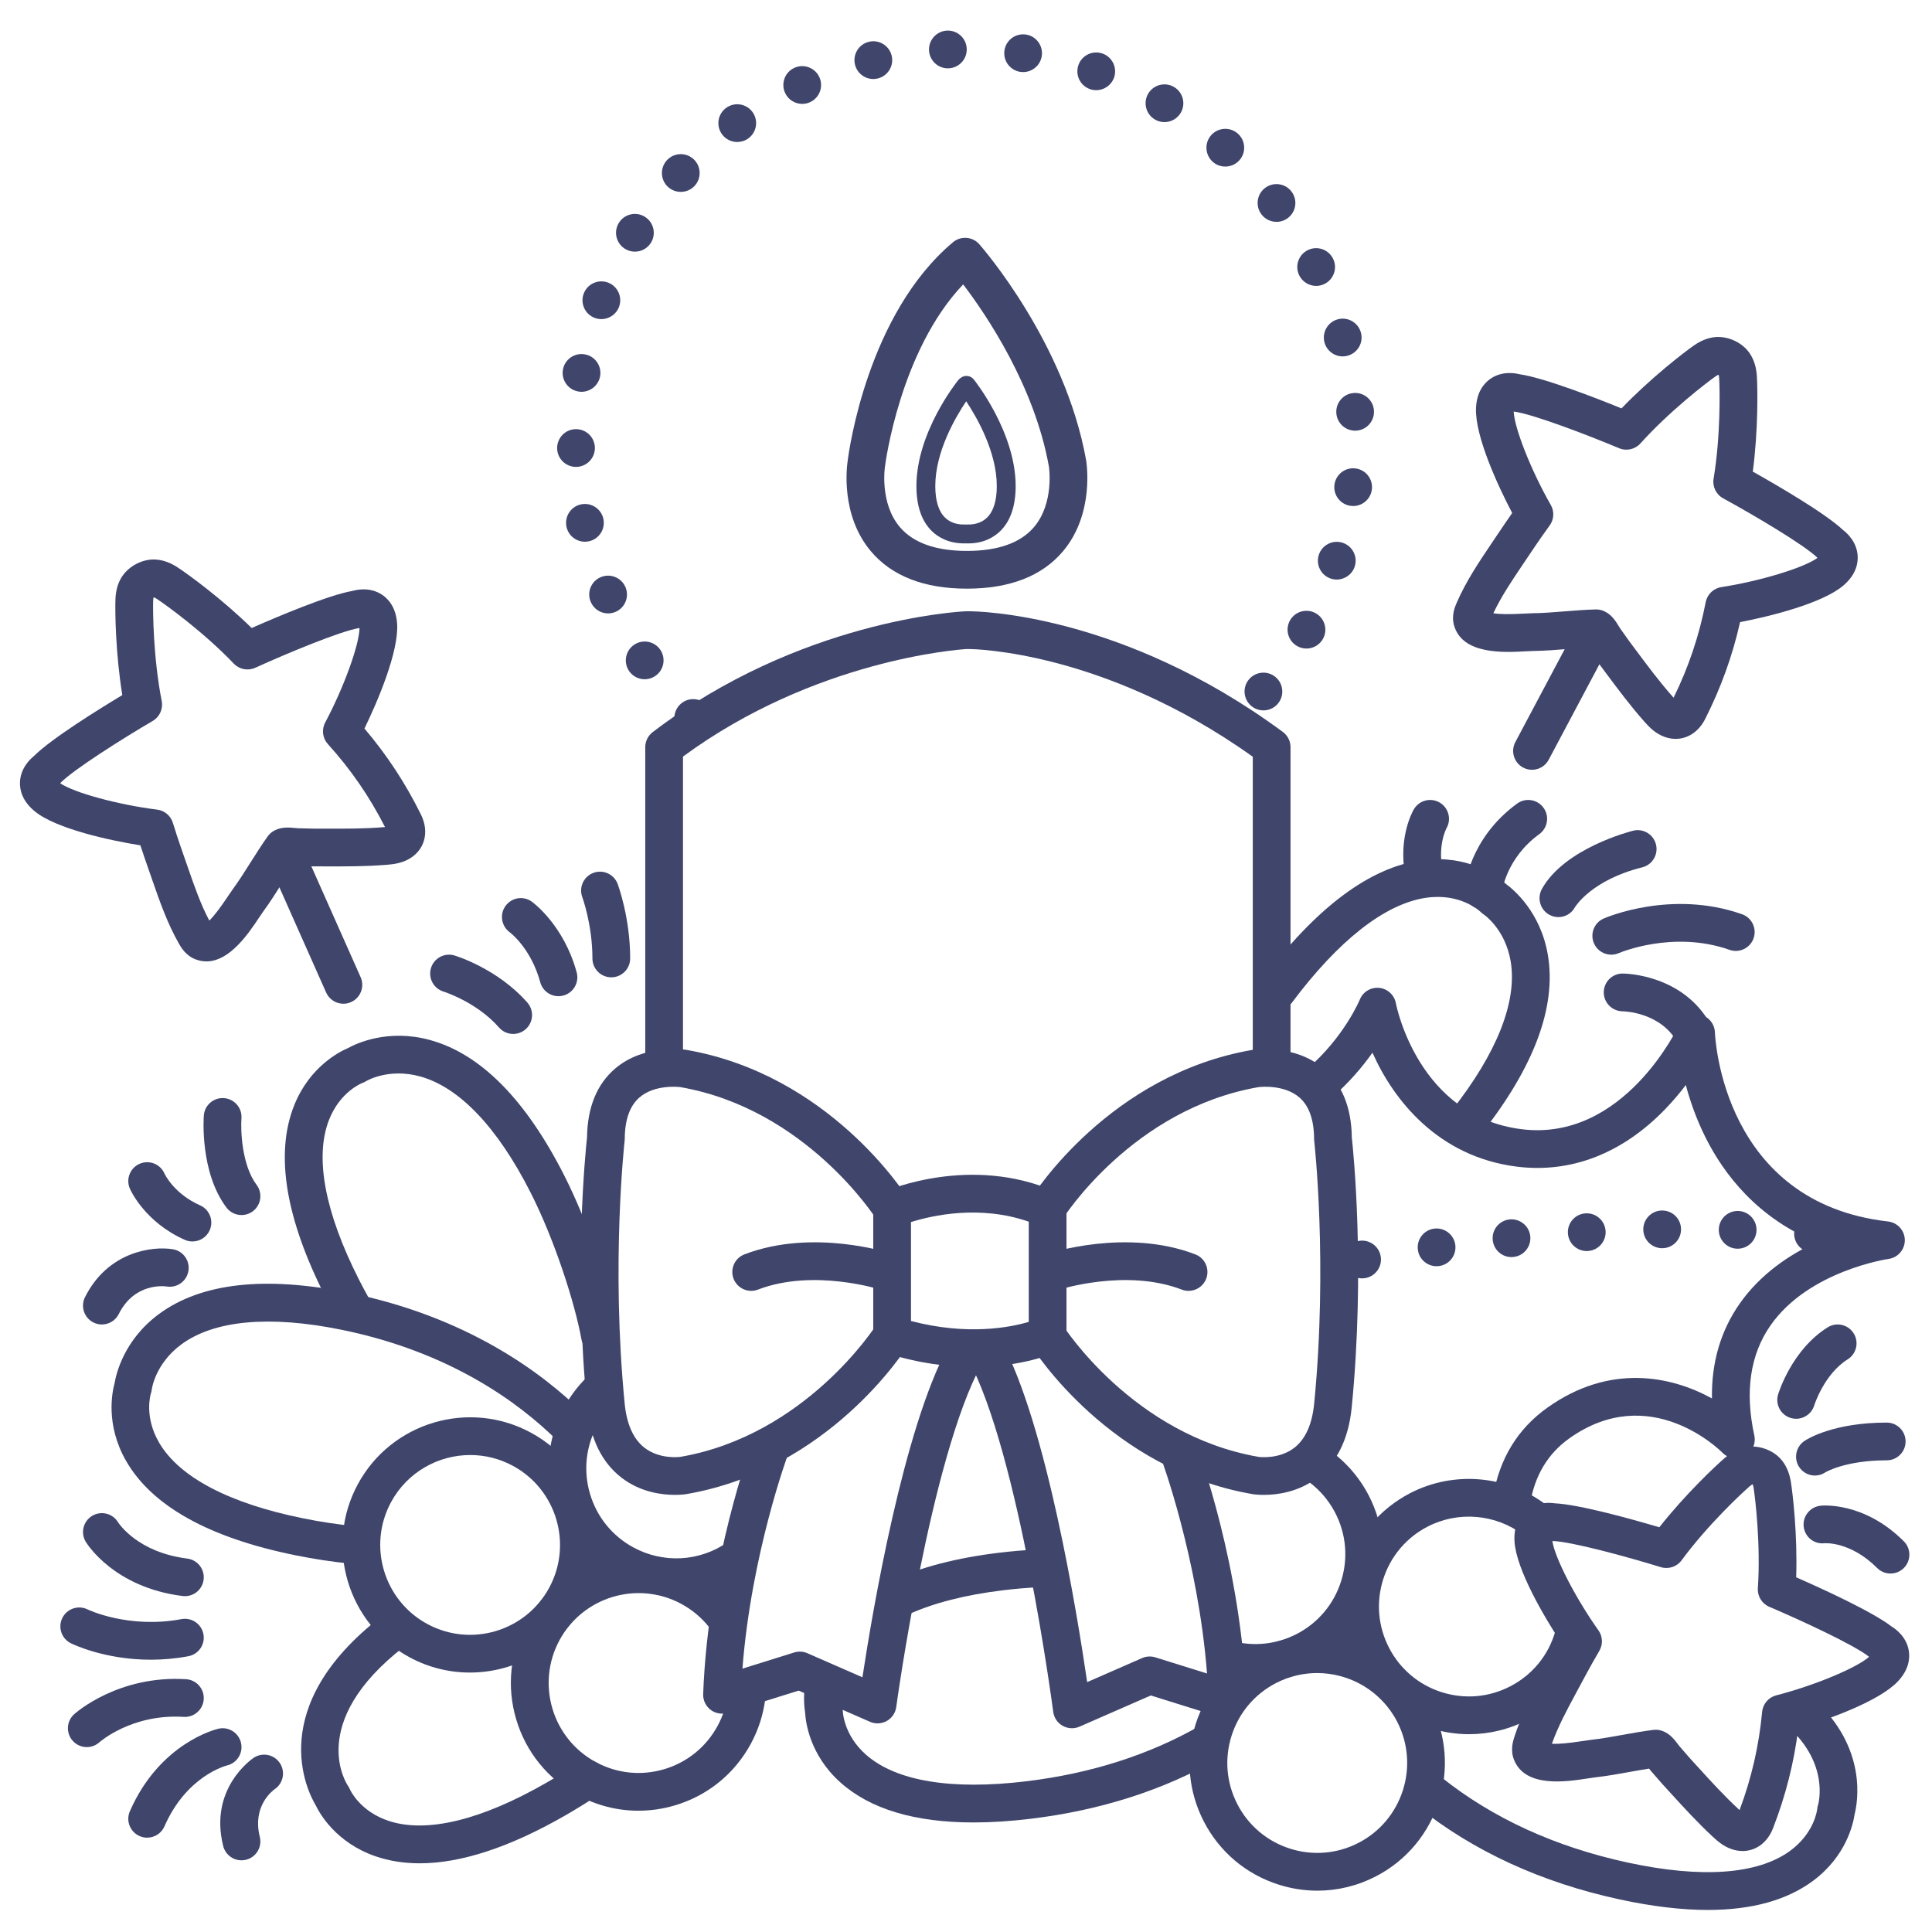 <?xml version="1.0" ?><svg enable-background="new 0 0 512 512" version="1.1" viewBox="0 0 512 512" xml:space="preserve" xmlns="http://www.w3.org/2000/svg" xmlns:xlink="http://www.w3.org/1999/xlink"><g id="Colors"><g><g><path d="M388.657,302.373c-1.084,0-2.176-0.351-3.094-1.074c-2.168-1.71-2.539-4.854-0.829-7.022     c11.995-15.209,17.394-28.868,15.613-39.499c-1.432-8.545-7.037-12.36-7.094-12.396c-0.321-0.207-0.617-0.449-0.884-0.723     c-0.146-0.14-4.631-4.439-12.68-3.923c-10.554,0.677-22.656,9.308-35.001,24.96c-0.81,1.027-1.596,2.052-2.357,3.073     c-1.652,2.212-4.784,2.668-6.998,1.017c-2.213-1.651-2.669-4.784-1.018-6.998c0.814-1.091,1.655-2.186,2.521-3.284     c14.496-18.381,28.83-28.061,42.604-28.771c11-0.581,17.946,4.979,19.682,6.557c1.932,1.405,9.164,7.357,11.087,18.836     c2.292,13.681-3.638,29.61-17.624,47.343C391.6,301.72,390.136,302.373,388.657,302.373z" fill="#3F456B"/></g></g><g><path d="M180.22,193.85c-1.97-1.93-2.01-5.09-0.08-7.07l0,0c1.93-1.97,5.101-2.01,7.08-0.07l0,0    c1.97,1.93,2,5.09,0.07,7.07l0,0c-0.98,1-2.271,1.5-3.57,1.5l0,0C182.46,195.28,181.189,194.81,180.22,193.85z M331.59,187.07    c-2.11-1.79-2.37-4.94-0.58-7.05l0,0c1.79-2.1,4.94-2.36,7.05-0.57l0,0c2.101,1.79,2.36,4.94,0.57,7.05l0,0    c-0.99,1.16-2.39,1.76-3.811,1.76l0,0C333.68,188.26,332.529,187.87,331.59,187.07z M166.729,177.85    c-1.56-2.27-0.989-5.39,1.28-6.95l0,0c2.271-1.57,5.39-1,6.96,1.27l0,0c1.561,2.27,0.99,5.39-1.28,6.95l0,0    c-0.87,0.6-1.859,0.89-2.84,0.89l0,0C169.27,180.01,167.7,179.26,166.729,177.85z M343.779,171.23c-2.409-1.35-3.27-4.4-1.92-6.81    l0,0c1.351-2.41,4.4-3.26,6.811-1.91l0,0c2.41,1.35,3.27,4.4,1.92,6.81l0,0c-0.92,1.63-2.62,2.55-4.37,2.55l0,0    C345.39,171.87,344.55,171.66,343.779,171.23z M156.569,159.55L156.569,159.55L156.569,159.55c-1.109-2.53,0.051-5.48,2.591-6.58    l0,0c2.529-1.1,5.479,0.06,6.58,2.59l0,0c1.1,2.53-0.061,5.48-2.591,6.58l0,0c-0.649,0.28-1.33,0.42-2,0.42l0,0    C159.22,162.56,157.39,161.43,156.569,159.55z M352.7,153.34c-2.631-0.86-4.051-3.68-3.19-6.31l0,0c0.85-2.62,3.68-4.05,6.3-3.19    l0,0c2.63,0.86,4.061,3.68,3.2,6.31l0,0c-0.69,2.1-2.65,3.44-4.75,3.44l0,0C353.74,153.59,353.22,153.51,352.7,153.34z     M150.13,139.63c-0.59-2.7,1.11-5.37,3.81-5.96l0,0c2.7-0.58,5.37,1.12,5.96,3.82l0,0c0.58,2.7-1.119,5.37-3.819,5.95l0,0    c-0.36,0.08-0.721,0.12-1.07,0.12l0,0C152.71,143.56,150.64,141.97,150.13,139.63z M357.99,134.06    c-2.74-0.33-4.69-2.83-4.351-5.57l0,0c0.34-2.74,2.83-4.69,5.57-4.35l0,0c2.74,0.33,4.689,2.83,4.35,5.57l0,0    c-0.31,2.53-2.46,4.39-4.95,4.39l0,0C358.399,134.1,358.2,134.09,357.99,134.06z M147.649,118.85    c-0.06-2.77,2.131-5.06,4.891-5.12l0,0c2.76-0.06,5.05,2.13,5.109,4.89l0,0c0.061,2.76-2.13,5.05-4.89,5.11l0,0    c-0.03,0-0.07,0-0.11,0l0,0C149.939,123.73,147.71,121.57,147.649,118.85z M354.14,109.48c-0.189-2.76,1.89-5.15,4.64-5.33l0,0    c2.75-0.2,5.141,1.88,5.33,4.64l0,0c0.19,2.75-1.88,5.14-4.64,5.33l0,0c-0.12,0.01-0.229,0.01-0.35,0.01l0,0    C356.51,114.13,354.319,112.11,354.14,109.48z M153.27,103.75c-2.729-0.46-4.56-3.05-4.09-5.77l0,0l0,0l0,0    c0.46-2.72,3.05-4.55,5.771-4.08l0,0c2.72,0.46,4.55,3.04,4.09,5.77l0,0c-0.42,2.43-2.54,4.16-4.931,4.16l0,0    C153.83,103.83,153.55,103.8,153.27,103.75z M351,90.74c-0.71-2.66,0.87-5.4,3.529-6.12l0,0c2.671-0.72,5.41,0.86,6.131,3.53l0,0    c0.72,2.66-0.86,5.4-3.53,6.12l0,0c-0.43,0.12-0.87,0.18-1.3,0.18l0,0C353.62,94.45,351.6,92.97,351,90.74z M157.59,84.24    c-2.58-0.98-3.88-3.87-2.89-6.45l0,0c0.979-2.58,3.869-3.88,6.449-2.9l0,0c2.58,0.99,3.87,3.88,2.891,6.46l0,0    c-0.76,1.99-2.66,3.22-4.67,3.22l0,0C158.78,84.57,158.17,84.46,157.59,84.24z M344.31,72.97c-1.22-2.47-0.2-5.47,2.28-6.69l0,0    c2.47-1.22,5.47-0.2,6.689,2.28l0,0c1.221,2.47,0.2,5.47-2.279,6.69l0,0c-0.71,0.35-1.46,0.52-2.2,0.52l0,0    C346.95,75.76,345.18,74.74,344.31,72.97z M165.609,65.93c-2.34-1.46-3.06-4.55-1.59-6.89l0,0l0,0l0,0    c1.46-2.34,4.54-3.05,6.88-1.59l0,0c2.351,1.46,3.061,4.55,1.601,6.89l0,0c-0.95,1.52-2.58,2.35-4.25,2.35l0,0    C167.35,66.69,166.43,66.45,165.609,65.93z M334.31,56.82c-1.68-2.2-1.25-5.34,0.94-7.01l0,0c2.2-1.67,5.34-1.25,7.01,0.95l0,0    l0,0l0,0c1.68,2.2,1.25,5.33-0.95,7.01l0,0c-0.899,0.69-1.97,1.02-3.02,1.02l0,0C336.779,58.79,335.29,58.11,334.31,56.82z     M177,49.51c-2.021-1.89-2.12-5.05-0.24-7.07l0,0c1.88-2.02,5.05-2.13,7.07-0.24l0,0c2.01,1.88,2.12,5.05,0.239,7.07l0,0    c-0.989,1.05-2.319,1.58-3.659,1.58l0,0C179.189,50.85,177.97,50.41,177,49.51z M321.39,42.88L321.39,42.88    c-2.06-1.84-2.24-5-0.41-7.06l0,0c1.84-2.06,5-2.25,7.061-0.41l0,0l0,0l0,0c2.06,1.83,2.25,5,0.41,7.06l0,0    c-0.99,1.11-2.36,1.67-3.74,1.67l0,0C323.529,44.14,322.34,43.73,321.39,42.88z M191.33,35.57c-1.62-2.24-1.12-5.36,1.109-6.98    l0,0c2.24-1.63,5.36-1.13,6.99,1.11l0,0c1.61,2.23,1.12,5.36-1.12,6.98l0,0c-0.88,0.64-1.91,0.95-2.93,0.95l0,0    C193.83,37.63,192.31,36.92,191.33,35.57z M306.05,31.66c-2.38-1.4-3.16-4.47-1.76-6.85l0,0c1.41-2.37,4.479-3.16,6.85-1.75l0,0    l0,0l0,0c2.38,1.4,3.16,4.47,1.76,6.85l0,0c-0.939,1.58-2.6,2.45-4.31,2.45l0,0C307.72,32.36,306.85,32.14,306.05,31.66z     M208.06,24.63c-1.16-2.51-0.069-5.48,2.431-6.64l0,0c2.51-1.16,5.479-0.07,6.64,2.44l0,0c1.16,2.5,0.07,5.47-2.43,6.63l0,0    c-0.681,0.32-1.4,0.47-2.101,0.47l0,0C210.71,27.53,208.899,26.45,208.06,24.63z M288.84,23.61c-2.6-0.92-3.96-3.77-3.04-6.38l0,0    c0.92-2.6,3.78-3.96,6.38-3.04l0,0c2.6,0.92,3.97,3.78,3.05,6.38l0,0c-0.729,2.05-2.66,3.33-4.72,3.33l0,0    C289.96,23.9,289.399,23.81,288.84,23.61z M226.58,17.12c-0.65-2.68,0.989-5.39,3.67-6.04l0,0c2.689-0.66,5.39,0.99,6.05,3.67l0,0    c0.65,2.69-1,5.39-3.68,6.04l0,0c-0.4,0.1-0.79,0.15-1.19,0.15l0,0C229.18,20.94,227.14,19.4,226.58,17.12z M270.41,19.05    c-2.73-0.4-4.62-2.94-4.221-5.68l0,0c0.4-2.73,2.94-4.62,5.67-4.22l0,0l0,0l0,0c2.73,0.4,4.62,2.94,4.221,5.68l0,0    c-0.36,2.48-2.5,4.27-4.931,4.27l0,0C270.899,19.1,270.66,19.08,270.41,19.05z M246.2,13.34c-0.12-2.76,2.01-5.1,4.77-5.23l0,0    c2.76-0.12,5.1,2.01,5.22,4.77l0,0c0.13,2.76-2.01,5.1-4.76,5.22l0,0c-0.08,0.01-0.16,0.01-0.229,0.01l0,0    C248.54,18.11,246.33,16.02,246.2,13.34z" fill="#3F456B"/></g><g><g><g><path d="M190.674,387.67c-0.597,0.169-1.185,0.344-1.779,0.528C189.108,388.143,189.719,387.972,190.674,387.67z      " fill="#6EB79C"/></g></g><g><path d="M400.589,402.562c-0.272,0-0.548-0.022-0.825-0.068c-2.724-0.452-4.565-3.027-4.113-5.751     c1.68-10.116,6.537-18.094,14.438-23.711c16.451-11.696,32.655-8.446,43.595-2.433c-0.157-9.485,2.295-17.896,7.337-25.105     c5.529-7.907,13.289-13.033,20.366-16.31c-15.704-6.449-24.541-18.013-29.429-27.796c-2.44-4.885-4.088-9.67-5.199-13.842     c-1.57,2.069-3.396,4.251-5.479,6.404c-11.397,11.782-25.017,17.038-39.397,15.211c-20.705-2.636-32.543-17.527-38.167-30.194     c-2.64,3.735-6.231,8.02-10.915,12.028c-2.098,1.796-5.253,1.551-7.05-0.547c-1.795-2.098-1.551-5.254,0.548-7.05     c9.918-8.49,14.03-18.412,14.071-18.511c0.834-2.054,2.918-3.309,5.129-3.09c2.206,0.221,4.003,1.868,4.415,4.045     c0.234,1.21,6.122,29.948,33.232,33.399c27.223,3.471,41.637-27.247,41.779-27.558c0.965-2.106,3.253-3.273,5.522-2.82     c2.272,0.453,3.936,2.407,4.02,4.723c0.073,1.832,2.32,45.169,45.891,50.12c2.506,0.285,4.407,2.392,4.436,4.913     c0.027,2.522-1.827,4.67-4.326,5.01c-0.201,0.028-21.164,3.11-31.285,17.641c-5.375,7.717-6.813,17.52-4.275,29.136     c0.476,2.178-0.548,4.408-2.51,5.467c-1.962,1.059-4.388,0.69-5.948-0.902c-0.764-0.77-19.235-18.957-40.565-3.791     c-5.651,4.019-9.14,9.806-10.367,17.2C405.109,400.826,402.99,402.561,400.589,402.562z" fill="#3F456B"/></g><g><path d="M356.05,334.68c-0.5-2.71,1.3-5.32,4.02-5.82l0,0c2.71-0.5,5.32,1.3,5.82,4.02l0,0     c0.49,2.72-1.3,5.32-4.02,5.82l0,0c-0.301,0.06-0.61,0.08-0.91,0.08l0,0C358.6,338.78,356.49,337.1,356.05,334.68z      M375.76,331.27c-0.4-2.74,1.51-5.27,4.24-5.66l0,0c2.729-0.39,5.27,1.51,5.66,4.24l0,0c0.39,2.74-1.511,5.27-4.25,5.66l0,0     c-0.24,0.03-0.48,0.05-0.71,0.05l0,0C378.25,335.56,376.109,333.76,375.76,331.27z M395.59,328.64c-0.28-2.75,1.72-5.2,4.47-5.48     l0,0c2.75-0.27,5.2,1.73,5.48,4.47l0,0c0.27,2.75-1.721,5.2-4.471,5.48l0,0c-0.17,0.02-0.34,0.03-0.51,0.03l0,0     C398.02,333.14,395.85,331.22,395.59,328.64z M480.1,331.93c-2.75-0.2-4.82-2.6-4.62-5.36l0,0c0.21-2.75,2.601-4.82,5.36-4.61     l0,0c2.75,0.2,4.82,2.6,4.61,5.35l0,0c-0.19,2.63-2.381,4.63-4.98,4.63l0,0C480.35,331.94,480.229,331.94,480.1,331.93z      M415.51,326.83c-0.16-2.75,1.94-5.12,4.7-5.28l0,0c2.76-0.16,5.12,1.94,5.29,4.7l0,0c0.16,2.75-1.94,5.12-4.7,5.28l0,0     c-0.1,0.01-0.2,0.01-0.3,0.01l0,0C417.87,331.54,415.67,329.49,415.51,326.83z M460.35,330.92c-2.75-0.08-4.93-2.38-4.85-5.14     l0,0c0.08-2.76,2.38-4.94,5.14-4.86l0,0c2.76,0.08,4.93,2.38,4.851,5.14l0,0c-0.07,2.72-2.301,4.86-4.99,4.86l0,0     C460.45,330.92,460.399,330.92,460.35,330.92z M435.49,325.87c-0.04-2.76,2.159-5.03,4.93-5.08v0.01     c2.76-0.05,5.03,2.15,5.07,4.91l0,0c0.05,2.77-2.16,5.04-4.921,5.08l0,0l0,0l0,0c-0.02,0-0.05,0-0.069,0l0,0     C437.77,330.79,435.54,328.61,435.49,325.87z" fill="#3F456B"/></g></g><g><path d="M256.6,144.008c-0.142,0-0.285-0.002-0.431-0.006L255.907,144c-4.484,0.12-7.353-1.692-8.943-3.24    c-2.723-2.648-4.103-6.666-4.103-11.941c0-14.208,10.648-27.547,11.102-28.108c0.158-0.196,0.341-0.362,0.538-0.497    c0.019-0.016,0.037-0.031,0.056-0.045c1.081-0.861,2.65-0.683,3.512,0.395c0.452,0.567,11.091,14.056,11.091,28.256    c0,5.276-1.38,9.293-4.103,11.941C263.518,142.257,260.815,144.008,256.6,144.008z M255.907,139l0.401,0.003    c2.733,0.085,4.362-0.952,5.262-1.828c1.718-1.67,2.589-4.482,2.589-8.356c0-9.012-5.205-18.106-8.105-22.473    c-2.876,4.261-8.192,13.368-8.192,22.473c0,3.875,0.871,6.686,2.589,8.356c0.899,0.875,2.542,1.916,5.263,1.828L255.907,139z" fill="#3F456B"/></g><g><path d="M256.25,156c-11.343,0-19.906-3.334-25.453-9.909c-8.065-9.561-6.395-22.399-6.15-23.988    c0.328-2.619,5.254-38.897,27.907-57.907c2.08-1.746,5.176-1.512,6.969,0.529c0.927,1.054,22.747,26.159,28.301,57.195    c0.104,0.611,2.308,14.18-6.12,24.171C276.156,152.666,267.593,156,256.25,156z M255.25,75.368    c-16.786,17.609-20.648,47.712-20.688,48.036c-0.01,0.079-0.022,0.161-0.035,0.239c-0.012,0.074-1.485,9.66,3.957,16.051    c3.562,4.184,9.54,6.306,17.766,6.306c8.259,0,14.251-2.139,17.81-6.356c5.378-6.375,3.93-15.906,3.913-16    C274.137,102.206,261.319,83.345,255.25,75.368z M229.599,122.801h0.01H229.599z" fill="#3F456B"/></g></g><g id="Lines"><g><path d="M176,288c-2.762,0-5-2.239-5-5v-85c0-1.559,0.728-3.029,1.967-3.975    c38.793-29.605,81.017-31.935,82.795-32.02c0.08-0.004,0.159-0.006,0.238-0.006h1c1.619,0,40.138,0.363,82.97,31.977    c1.276,0.943,2.03,2.436,2.03,4.023v84c0,2.761-2.238,5-5,5s-5-2.239-5-5v-81.453c-20.154-14.427-39.11-21.405-51.633-24.733    C266.31,172.077,257.082,172,256.991,172h-0.851c-2.196,0.137-40.3,2.886-75.141,28.501V283C181,285.761,178.762,288,176,288z" fill="#3F456B"/></g><g><g><path d="M158.994,359.001c-2.373,0-4.479-1.696-4.915-4.115c-1.667-9.254-6.958-26.024-13.479-38.874     c-8.766-17.272-18.895-27.907-29.291-30.755c-8.358-2.29-14.173,1.197-14.229,1.232c-0.322,0.205-0.667,0.373-1.027,0.499     c-0.188,0.072-5.975,2.34-8.885,9.86c-3.817,9.862-1.066,24.47,7.956,42.247c0.909,1.792,1.866,3.583,2.843,5.322     c1.354,2.407,0.499,5.455-1.908,6.809s-5.457,0.498-6.809-1.909c-1.047-1.861-2.07-3.778-3.044-5.696     c-10.594-20.874-13.36-37.947-8.221-50.746c4.113-10.244,12.055-14.197,14.216-15.109c2.086-1.162,10.526-5.229,21.75-2.153     c13.379,3.665,25.346,15.735,35.567,35.875c6.202,12.221,12.26,29.728,14.403,41.626c0.489,2.717-1.316,5.317-4.034,5.807     C159.587,358.975,159.288,359.001,158.994,359.001z" fill="#3F456B"/></g></g><g><g><path d="M93.524,414.422c-0.166,0-0.332-0.008-0.501-0.025c-4.849-0.482-9.811-1.235-14.75-2.236     c-22.942-4.651-38.045-13.081-44.889-25.055c-5.479-9.583-3.648-18.264-3.022-20.524c0.384-2.357,2.435-11.497,11.813-18.389     c11.177-8.215,28.069-10.104,50.204-5.617c31.199,6.325,51.205,21.019,62.493,32.232c1.959,1.946,1.97,5.112,0.024,7.071     c-1.947,1.96-5.111,1.97-7.071,0.024c-10.319-10.25-28.66-23.693-57.433-29.526c-18.981-3.847-33.609-2.508-42.296,3.875     c-6.982,5.13-7.859,11.854-7.866,11.921c-0.04,0.38-0.122,0.754-0.247,1.115c-0.061,0.193-1.873,6.137,2.216,13.087     c5.361,9.114,18.522,16.025,38.06,19.986c4.611,0.935,9.238,1.636,13.754,2.085c2.748,0.273,4.754,2.723,4.48,5.471     C98.237,412.496,96.063,414.422,93.524,414.422z" fill="#3F456B"/></g></g><g><g><path d="M238.516,428.361c-1.893,0-3.704-1.08-4.546-2.913c-1.153-2.509-0.055-5.478,2.455-6.631     c7.637-3.51,17.138-5.971,28.24-7.314c3.391-0.41,6.797-0.699,10.126-0.861c2.774-0.141,5.103,1.993,5.237,4.751     c0.134,2.758-1.993,5.103-4.751,5.237c-3.092,0.15-6.259,0.42-9.412,0.801c-10.07,1.218-18.571,3.396-25.265,6.472     C239.925,428.214,239.215,428.361,238.516,428.361z" fill="#3F456B"/></g><g><path d="M258.002,482.969c-15.589,0-27.427-3.554-35.307-10.624c-8.198-7.354-9.209-16.144-9.33-18.511     c-0.188-1.138-0.512-3.892-0.032-7.494c0.363-2.737,2.881-4.662,5.615-4.298c2.737,0.364,4.661,2.878,4.297,5.615     c-0.363,2.734-0.007,4.594-0.003,4.613c0.092,0.414,0.121,0.661,0.106,1.084c0.003,0.202,0.154,6.415,6.223,11.723     c7.96,6.962,22.631,9.376,42.418,6.983c17.164-2.076,32.671-7.041,46.09-14.757c2.396-1.377,5.45-0.551,6.826,1.842     c1.377,2.394,0.553,5.451-1.842,6.827c-14.589,8.389-31.369,13.778-49.873,16.016     C267.789,482.643,262.722,482.969,258.002,482.969z" fill="#3F456B"/></g></g><g><g><path d="M452.596,506.155c-6.95,0-14.719-0.922-23.282-2.769c-20.781-4.483-38.838-12.777-53.668-24.652     c-2.155-1.726-2.504-4.873-0.778-7.028c1.728-2.156,4.874-2.504,7.028-0.778c13.61,10.897,30.273,18.529,49.527,22.683     c19.488,4.205,34.314,3.148,42.88-3.052c6.532-4.728,7.254-10.9,7.281-11.161c0.033-0.417,0.079-0.665,0.216-1.061     c0.113-0.389,3.036-10.842-7.909-20.7c-2.052-1.848-2.217-5.01-0.368-7.062c1.846-2.052,5.01-2.218,7.061-0.369     c14.482,13.043,11.671,27.636,10.894,30.638c-0.335,2.334-2.145,11.007-10.994,17.583     C473.555,503.575,464.22,506.155,452.596,506.155z" fill="#3F456B"/></g></g><g><g><path d="M111.214,493.794c-4.177,0-8.068-0.615-11.667-1.848c-10.577-3.623-14.913-11.501-15.863-13.492     c-2.246-3.75-13.614-26.087,17.367-50.052c2.186-1.689,5.324-1.289,7.015,0.896c1.689,2.184,1.288,5.325-0.896,7.014     c-26.294,20.337-15.104,36.732-14.989,36.895c0.222,0.312,0.407,0.647,0.552,1c0.082,0.184,2.646,5.845,10.308,8.362     c10.045,3.3,24.492-0.204,41.776-10.135c2.813-1.616,5.564-3.323,8.178-5.074c2.296-1.539,5.4-0.922,6.938,1.371     c1.536,2.294,0.923,5.4-1.371,6.937c-2.803,1.878-5.751,3.708-8.762,5.438C135.1,489.552,122.179,493.794,111.214,493.794z" fill="#3F456B"/></g></g><g><g><g><path d="M124.531,443.245c-5.438,0-10.949-1.312-16.057-4.079c-16.401-8.885-22.517-29.457-13.632-45.858      c8.886-16.402,29.457-22.516,45.858-13.632c16.401,8.885,22.517,29.457,13.633,45.858      C148.216,436.828,136.555,443.244,124.531,443.245z M124.628,385.595c-8.47,0-16.683,4.519-20.992,12.476      c-6.259,11.553-1.951,26.044,9.603,32.302c11.553,6.26,26.046,1.951,32.303-9.603c6.258-11.553,1.95-26.044-9.604-32.302l0,0      C132.341,386.52,128.457,385.595,124.628,385.595z" fill="#3F456B"/></g></g><g><g><path d="M179.23,422.99c-5.52,0-11.058-1.361-16.131-4.109c-7.945-4.304-13.738-11.444-16.313-20.106      s-1.622-17.807,2.682-25.752c1.608-2.97,3.636-5.667,6.026-8.018c1.969-1.936,5.135-1.91,7.07,0.058      c1.937,1.969,1.91,5.135-0.059,7.071c-1.682,1.654-3.109,3.556-4.245,5.652c-3.032,5.597-3.703,12.039-1.89,18.14      c1.814,6.101,5.896,11.13,11.492,14.162c7.921,4.292,17.458,3.781,24.886-1.333c2.274-1.567,5.388-0.991,6.953,1.283      c1.566,2.274,0.992,5.388-1.283,6.954C192.634,420.975,185.946,422.99,179.23,422.99z" fill="#3F456B"/></g></g><g><g><path d="M169.182,479.858c-5.552,0-11.048-1.381-16.067-4.1c-7.945-4.304-13.738-11.445-16.313-20.106      c-2.575-8.662-1.622-17.807,2.682-25.752c8.885-16.402,29.457-22.517,45.858-13.632c4.014,2.174,7.482,5.072,10.312,8.612      c1.724,2.157,1.372,5.304-0.785,7.027c-2.156,1.723-5.302,1.374-7.027-0.784c-1.989-2.489-4.433-4.529-7.264-6.062      c-11.552-6.26-26.044-1.951-32.302,9.603c-6.259,11.553-1.951,26.044,9.603,32.302c5.596,3.032,12.042,3.704,18.14,1.889      c6.102-1.813,11.131-5.895,14.162-11.491c1.438-2.655,2.351-5.505,2.71-8.472c0.332-2.74,2.812-4.687,5.566-4.362      c2.741,0.333,4.693,2.825,4.361,5.566c-0.512,4.219-1.806,8.267-3.845,12.031c-4.304,7.945-11.443,13.739-20.105,16.313      C175.677,479.388,172.42,479.858,169.182,479.858z" fill="#3F456B"/></g></g></g><g><g><g><path d="M332.698,445.695c-2.911,0-5.833-0.377-8.698-1.139c-2.668-0.709-4.257-3.448-3.547-6.117      c0.709-2.668,3.446-4.259,6.117-3.547c5.74,1.525,11.807,0.859,17.083-1.877c5.65-2.931,9.822-7.886,11.745-13.953      c1.924-6.067,1.369-12.521-1.561-18.171c-1.929-3.718-4.8-6.865-8.304-9.103c-2.327-1.486-3.009-4.578-1.522-6.905      c1.487-2.327,4.576-3.01,6.905-1.523c4.982,3.182,9.062,7.651,11.798,12.927c4.16,8.022,4.947,17.184,2.217,25.797      c-2.731,8.614-8.653,15.648-16.675,19.808C343.398,444.412,338.068,445.695,332.698,445.695z" fill="#3F456B"/></g></g><g><g><path d="M389.316,459.579c-3.438,0-6.892-0.53-10.262-1.599c-8.614-2.73-15.648-8.652-19.808-16.674      c-4.16-8.021-4.947-17.183-2.217-25.796s8.652-15.648,16.674-19.808c11.532-5.981,25.678-4.771,36.034,3.083      c2.2,1.668,2.631,4.805,0.963,7.005c-1.669,2.2-4.804,2.632-7.006,0.963c-7.297-5.533-17.262-6.387-25.388-2.173      c-5.65,2.93-9.821,7.885-11.744,13.953c-1.924,6.067-1.369,12.521,1.561,18.171s7.885,9.822,13.952,11.745      s12.521,1.369,18.172-1.561c5.863-3.041,10.1-8.212,11.929-14.562c0.764-2.653,3.538-4.187,6.188-3.421      c2.653,0.764,4.186,3.535,3.421,6.188c-2.597,9.014-8.61,16.354-16.935,20.671C399.969,458.296,394.663,459.579,389.316,459.579      z" fill="#3F456B"/></g></g><g><g><path d="M349.128,501.047c-3.438,0-6.892-0.53-10.262-1.599c-8.614-2.73-15.648-8.652-19.808-16.674      c-4.16-8.021-4.947-17.183-2.217-25.796c2.73-8.614,8.652-15.648,16.674-19.808c16.559-8.587,37.017-2.102,45.604,14.458l0,0      c8.588,16.559,2.103,37.018-14.457,45.604C359.78,499.764,354.475,501.047,349.128,501.047z M349.049,443.375      c-3.69,0-7.433,0.859-10.93,2.672c-5.65,2.93-9.821,7.885-11.745,13.953c-1.923,6.068-1.368,12.521,1.562,18.171      s7.885,9.822,13.952,11.745c6.068,1.923,12.522,1.369,18.172-1.561c11.664-6.049,16.232-20.459,10.184-32.124      C366.008,448.064,357.671,443.375,349.049,443.375z" fill="#3F456B"/></g></g></g><g><g><path d="M257.98,362.271c-6.565,0-14.37-0.924-23.065-3.669c-2.08-0.657-3.494-2.586-3.494-4.768v-33.485     c0-1.986,1.176-3.785,2.996-4.581c0.922-0.404,22.867-9.78,45.22,0c1.82,0.796,2.996,2.594,2.996,4.581v33.485     c0,1.95-1.134,3.723-2.904,4.54C279.226,358.605,271.06,362.271,257.98,362.271z M241.421,350.075     c14.929,3.914,26.178,1.726,31.212,0.238v-26.557c-13.007-4.518-25.626-1.651-31.212,0.104V350.075z" fill="#3F456B"/></g><g><path d="M232.558,456.712c-0.682,0-1.363-0.139-2.004-0.419l-18.895-8.266l-18.822,5.882     c-1.546,0.483-3.235,0.187-4.527-0.799c-1.289-0.986-2.021-2.536-1.96-4.158c1.302-35.179,12.708-65.959,13.193-67.252     c0.97-2.585,3.849-3.893,6.436-2.926c2.585,0.969,3.896,3.85,2.929,6.436c-0.105,0.281-9.781,26.438-12.155,57l13.708-4.284     c1.15-0.359,2.392-0.291,3.495,0.192l14.599,6.387c2.688-17.649,10.86-65.912,22.798-87.753c1.325-2.423,4.361-3.314,6.786-1.989     c2.423,1.324,3.313,4.362,1.989,6.785c-13.561,24.809-22.525,90.18-22.614,90.837c-0.211,1.554-1.139,2.92-2.506,3.688     C234.249,456.497,233.404,456.712,232.558,456.712z" fill="#3F456B"/></g><g><path d="M284.072,458c-0.851,0-1.7-0.217-2.461-0.647c-1.369-0.774-2.295-2.148-2.497-3.708     c-0.089-0.685-9.058-68.751-22.611-93.55c-1.324-2.423-0.434-5.461,1.989-6.786c2.426-1.326,5.462-0.433,6.786,1.99     c11.99,21.939,20.18,72.32,22.833,90.477l14.563-6.371c1.104-0.483,2.346-0.55,3.495-0.192l13.708,4.284     c-2.374-30.562-12.049-56.719-12.154-57c-0.967-2.585,0.344-5.467,2.929-6.436c2.586-0.968,5.466,0.341,6.436,2.926     c0.485,1.293,11.891,32.073,13.193,67.252c0.061,1.622-0.671,3.172-1.96,4.158c-1.29,0.986-2.98,1.283-4.527,0.799l-18.823-5.882     l-18.895,8.266C285.436,457.861,284.753,458,284.072,458z" fill="#3F456B"/></g><g><path d="M314.98,342.092c-0.597,0-1.203-0.108-1.794-0.335c-14.807-5.696-32.517,0.015-32.693,0.074     c-2.622,0.863-5.447-0.558-6.314-3.176c-0.867-2.619,0.546-5.443,3.162-6.314c0.859-0.286,21.229-6.92,39.436,0.083     c2.577,0.991,3.863,3.884,2.872,6.461C318.884,340.873,316.989,342.092,314.98,342.092z" fill="#3F456B"/></g><g><path d="M199.073,342.092c-2.009,0-3.903-1.22-4.668-3.207c-0.991-2.578,0.295-5.47,2.872-6.461     c18.207-7.003,38.576-0.369,39.436-0.083c2.62,0.873,4.036,3.704,3.164,6.324c-0.872,2.618-3.699,4.037-6.316,3.166     c-0.207-0.067-17.899-5.763-32.693-0.073C200.277,341.984,199.67,342.092,199.073,342.092z" fill="#3F456B"/></g><g><path d="M178.864,396.157c-3.41,0-9.118-0.68-14.124-4.531c-5.25-4.038-8.329-10.332-9.15-18.708     c-3.607-36.777-0.396-68.043-0.021-71.47c0.102-7.981,2.605-14.122,7.441-18.253c7.709-6.584,18.336-5.056,18.784-4.986     c37.93,6.52,58.032,38.151,58.869,39.494c1.461,2.343,0.745,5.427-1.599,6.888c-2.34,1.46-5.422,0.747-6.884-1.592l0,0     c-0.183-0.291-18.638-29.142-51.901-34.905c-0.543-0.064-6.793-0.737-10.817,2.742c-2.556,2.209-3.866,5.891-3.896,10.943     c-0.001,0.179-0.012,0.36-0.032,0.538c-0.037,0.321-3.626,32.571,0.009,69.624c0.536,5.472,2.293,9.409,5.223,11.702     c4.076,3.191,9.457,2.451,9.512,2.443c33.234-5.714,51.722-34.615,51.904-34.906c1.468-2.336,4.553-3.045,6.889-1.584     c2.339,1.462,3.053,4.539,1.594,6.88c-0.837,1.343-20.939,32.974-58.775,39.479C181.744,395.98,180.604,396.157,178.864,396.157z     " fill="#3F456B"/></g><g><path d="M334.944,396.159c-1.725,0-2.85-0.174-2.98-0.196c-37.877-6.511-57.979-38.142-58.815-39.485     c-1.461-2.344-0.745-5.427,1.599-6.888c2.344-1.461,5.429-0.744,6.888,1.599c0.179,0.284,18.665,29.185,51.981,34.912l0,0     c0.014,0,5.369,0.723,9.43-2.456c2.93-2.293,4.688-6.23,5.224-11.702c3.635-37.053,0.046-69.303,0.009-69.624     c-0.021-0.178-0.031-0.359-0.032-0.538c-0.03-5.052-1.341-8.734-3.896-10.943c-4.023-3.479-10.275-2.808-10.818-2.742     c-33.409,5.788-51.715,34.607-51.896,34.898c-1.46,2.344-4.543,3.06-6.888,1.599c-2.344-1.46-3.06-4.544-1.599-6.888     c0.837-1.343,20.938-32.974,58.773-39.479c0.543-0.083,11.17-1.612,18.88,4.972c4.836,4.131,7.34,10.271,7.441,18.252     c0.376,3.426,3.587,34.692-0.021,71.47c-0.822,8.375-3.9,14.669-9.151,18.708C344.059,395.482,338.34,396.159,334.944,396.159z" fill="#3F456B"/></g></g><g><g><path d="M461.804,490.539c-1,0-2.033-0.182-3.069-0.559c-2.047-0.746-3.529-2.022-4.758-3.16     c-4.127-3.82-7.853-7.908-11.454-11.862l-2.014-2.206c-0.492-0.538-1.001-1.132-1.508-1.728c-0.426-0.5-0.852-1.001-1.265-1.453     c-0.255-0.278-0.484-0.568-0.716-0.872c-1.722,0.266-3.44,0.576-5.227,0.899c-2.946,0.532-5.992,1.082-9.159,1.434     c-0.444,0.049-1.042,0.145-1.743,0.253c-5.81,0.9-16.615,2.573-19.643-4.875c-1.057-2.599-0.27-5.039,0.066-6.081     c1.924-5.974,4.833-11.368,7.646-16.583l1.069-1.986c1.368-2.559,2.572-4.76,3.6-6.583c-4.422-6.691-11.827-19.302-12.268-26.667     c-0.262-4.389,1.51-6.862,3.041-8.165c2.756-2.344,6.13-2.17,7.58-1.954c6.569,0.283,21.032,4.36,27.758,6.352     c6.93-8.787,14.956-16.332,17.451-18.466c1.948-1.668,3.995-2.635,6.081-2.874c2.5-0.285,5.234,0.479,7.321,2.042     c0.649,0.487,1.243,1.075,1.763,1.749c1.129,1.465,1.878,3.295,2.229,5.443c0.529,3.241,1.795,14.186,1.422,25.368     c6.424,2.817,20.104,9.031,25.307,13.053c1.25,0.771,3.938,2.812,4.532,6.382c0.331,1.983,0.088,5.016-2.942,8.2     c-5.033,5.288-18.599,10.103-26.338,12.393c-1.135,9.123-3.338,17.82-6.703,26.486     C468.385,488.333,465.291,490.539,461.804,490.539z M438.788,458.403c0.585,0,1.167,0.103,1.719,0.305l0.109,0.04     c1.96,0.716,3.177,2.328,4.154,3.623c0.139,0.184,0.263,0.354,0.371,0.481c0.46,0.502,0.967,1.095,1.472,1.688     c0.428,0.502,0.854,1.004,1.269,1.457l2.033,2.227c3.62,3.974,7.039,7.727,10.855,11.259c0.06,0.055,0.14,0.129,0.231,0.213     c3.176-8.479,5.136-17.009,5.985-26.036c0.197-2.099,1.69-3.849,3.732-4.374c10.137-2.607,21.33-7.276,24.606-10.214     c-3.813-3.093-18.235-9.766-26.437-13.248c-1.959-0.832-3.177-2.813-3.035-4.937c0.775-11.587-0.699-23.957-1.137-26.635     c-0.077-0.472-0.173-0.733-0.23-0.858c-0.024-0.01-0.051-0.019-0.075-0.027c-0.125,0.064-0.364,0.208-0.717,0.51     c-2.063,1.765-11.168,10.262-18.053,19.619c-1.261,1.714-3.465,2.442-5.503,1.814c-8.516-2.63-23.844-6.834-28.747-6.931     c0.608,4.359,6.149,15.147,12.214,23.678c1.146,1.612,1.234,3.749,0.224,5.45c-0.836,1.407-2.378,4.106-4.982,8.972l-1.084,2.016     c-2.489,4.613-4.852,8.991-6.493,13.612c1.636,0.114,4.337-0.122,8.09-0.704c0.873-0.135,1.618-0.249,2.171-0.31     c2.828-0.314,5.576-0.811,8.485-1.336c2.626-0.475,5.343-0.965,8.151-1.316C438.374,458.416,438.581,458.403,438.788,458.403z" fill="#3F456B"/></g></g><g><g><path d="M54.706,254.778c-0.92,0-1.867-0.164-2.839-0.525c-2.628-0.977-3.896-3.205-4.438-4.156     c-3.105-5.457-5.115-11.247-7.059-16.846l-0.743-2.133c-0.961-2.736-1.771-5.11-2.42-7.097     c-7.922-1.262-22.224-4.324-27.948-8.976c-3.411-2.772-4.038-5.749-3.964-7.758c0.135-3.616,2.541-5.984,3.682-6.908     c4.647-4.651,17.426-12.558,23.438-16.171c-1.794-11.042-1.935-22.059-1.822-25.341c0.088-2.567,0.758-4.729,1.991-6.426     c1.479-2.035,3.892-3.536,6.454-4.017c0.795-0.15,1.631-0.19,2.481-0.118c1.84,0.157,3.695,0.842,5.517,2.036     c2.746,1.799,11.669,8.261,19.659,16.091c6.418-2.832,20.243-8.719,26.724-9.836c1.411-0.399,4.732-1.003,7.767,0.972     c1.685,1.097,3.756,3.324,4.056,7.71c0.498,7.285-5.118,20.537-8.659,27.79c5.956,6.998,10.88,14.499,14.996,22.837     c2.329,4.721,0.892,9.612-3.496,11.895c-1.928,1.003-3.871,1.234-5.541,1.372c-5.609,0.463-11.142,0.445-16.494,0.429     l-2.979-0.006c-0.73,0-1.513-0.027-2.294-0.056c-1.061-0.039-2.049-0.02-3.051-0.11c-0.968,1.449-1.9,2.927-2.87,4.462     c-1.598,2.53-3.25,5.147-5.129,7.719c-0.266,0.362-0.6,0.867-0.994,1.458C65.891,247.326,60.92,254.778,54.706,254.778z      M56.366,245.553L56.366,245.553L56.366,245.553z M15.939,207.563c3.623,2.497,15.32,5.701,25.708,6.996     c1.963,0.245,3.598,1.624,4.169,3.518c0.472,1.564,1.418,4.522,3.246,9.728l0.755,2.167c1.72,4.953,3.351,9.653,5.647,13.986     c1.184-1.124,2.84-3.278,4.946-6.437c0.491-0.736,0.912-1.362,1.24-1.812c1.679-2.296,3.169-4.656,4.747-7.155     c1.425-2.258,2.899-4.592,4.539-6.901c0.46-0.648,1.067-1.177,1.773-1.543l0.104-0.054c1.855-0.962,3.863-0.771,5.478-0.616     c0.229,0.022,0.439,0.046,0.605,0.052c0.685,0,1.461,0.027,2.239,0.055c0.659,0.024,1.319,0.049,1.935,0.049l3.008,0.006     c5.374,0.015,10.456,0.032,15.641-0.395c0.081-0.007,0.19-0.016,0.314-0.027c-4.105-8.071-9.071-15.28-15.15-22.003     c-1.414-1.564-1.695-3.847-0.702-5.708c4.928-9.234,9.049-20.64,9.096-25.042c-4.853,0.721-19.519,6.844-27.629,10.537     c-1.937,0.881-4.22,0.442-5.689-1.098c-8.018-8.4-18.133-15.671-20.403-17.158c-0.4-0.262-0.657-0.368-0.788-0.41     c-0.024,0.012-0.049,0.024-0.071,0.038c-0.037,0.135-0.093,0.41-0.108,0.875c-0.093,2.711,0.021,15.169,2.266,26.562     c0.412,2.088-0.544,4.208-2.381,5.282C32.781,195.555,19.326,204.013,15.939,207.563z M102.695,220.539L102.695,220.539     L102.695,220.539z M40.731,158.23L40.731,158.23L40.731,158.23z" fill="#3F456B"/></g></g><g><g><path d="M444.055,195.811c-1.251,0-2.538-0.292-3.8-0.897c-1.963-0.942-3.313-2.358-4.425-3.612     c-3.733-4.207-7.04-8.642-10.237-12.931l-1.785-2.39c-0.438-0.583-0.885-1.225-1.33-1.866c-0.376-0.54-0.75-1.081-1.118-1.571     c-0.225-0.3-0.426-0.612-0.626-0.937c-1.739,0.095-3.48,0.236-5.29,0.381c-2.983,0.241-6.069,0.489-9.256,0.529     c-0.446,0.006-1.05,0.042-1.759,0.081c-5.867,0.324-16.788,0.932-19.069-6.777c-0.795-2.689,0.225-5.04,0.66-6.043     c2.5-5.755,5.922-10.833,9.231-15.744l1.259-1.874c1.796-2.685,3.183-4.705,4.235-6.208c-3.744-7.093-9.878-20.371-9.592-27.744     c0.169-4.392,2.174-6.68,3.826-7.826c2.973-2.062,6.311-1.558,7.734-1.2c6.51,0.925,20.504,6.401,27.002,9.043     c7.754-8.06,16.483-14.784,19.176-16.665c2.107-1.47,4.239-2.231,6.337-2.264c2.543-0.025,5.161,0.99,7.085,2.75     c0.602,0.553,1.132,1.194,1.582,1.912c0.979,1.569,1.545,3.463,1.685,5.635c0.208,3.282,0.393,14.302-1.073,25.386     c6.116,3.434,19.122,10.96,23.904,15.473c1.168,0.89,3.643,3.185,3.884,6.795c0.135,2.006-0.404,5-3.732,7.872     c-5.529,4.769-19.5,8.229-27.427,9.75c-2.022,8.964-5.069,17.404-9.269,25.701C450.163,193.939,447.226,195.811,444.055,195.811z      M423.013,161.508c0.757,0,1.504,0.172,2.186,0.503l0.104,0.051c1.865,0.896,2.917,2.62,3.763,4.004     c0.12,0.196,0.228,0.378,0.322,0.515c0.41,0.547,0.855,1.186,1.301,1.826c0.376,0.542,0.752,1.084,1.12,1.575l1.802,2.412     c3.214,4.311,6.249,8.383,9.7,12.272c0.052,0.058,0.124,0.14,0.21,0.235c3.992-8.128,6.78-16.426,8.51-25.323     c0.402-2.07,2.061-3.665,4.144-3.987c10.344-1.6,21.941-5.148,25.49-7.751c-3.491-3.452-17.188-11.507-25.009-15.778     c-1.867-1.02-2.885-3.11-2.535-5.209c1.905-11.446,1.652-23.909,1.479-26.62c-0.03-0.477-0.101-0.747-0.146-0.876     c-0.023-0.012-0.048-0.023-0.072-0.034c-0.13,0.051-0.383,0.171-0.766,0.438c-2.225,1.553-12.123,9.122-19.888,17.752     c-1.424,1.582-3.695,2.089-5.653,1.265c-8.217-3.452-23.057-9.14-27.928-9.716c0.177,4.399,4.633,15.678,9.831,24.762     c0.982,1.717,0.86,3.853-0.312,5.446c-0.973,1.322-2.775,3.86-5.843,8.448l-1.279,1.903c-2.927,4.343-5.705,8.465-7.79,12.897     c1.61,0.272,4.327,0.304,8.12,0.093c0.882-0.049,1.634-0.088,2.19-0.095c2.846-0.035,5.629-0.26,8.576-0.497     c2.66-0.215,5.411-0.437,8.241-0.51C422.926,161.509,422.969,161.508,423.013,161.508z M395.019,164.197L395.019,164.197     L395.019,164.197z M482.458,148.482L482.458,148.482L482.458,148.482z" fill="#3F456B"/></g></g><g><path d="M64.004,322c-1.521,0-3.021-0.691-4.004-2c-7.049-9.398-6.032-23.776-5.985-24.383    c0.212-2.754,2.609-4.811,5.369-4.602c2.751,0.212,4.811,2.612,4.602,5.363C63.761,299.495,64.043,308.723,68,314    c1.657,2.209,1.209,5.343-1,7C66.101,321.674,65.048,322,64.004,322z" fill="#3F456B"/></g><g><path d="M50.997,329.001c-0.679,0-1.367-0.139-2.027-0.433c-10.67-4.742-14.411-13.24-14.565-13.599    c-1.088-2.538,0.088-5.478,2.626-6.565c2.525-1.081,5.443,0.074,6.546,2.582c0.142,0.306,2.577,5.389,9.454,8.445    c2.523,1.121,3.66,4.076,2.539,6.6C54.741,327.894,52.913,329.001,50.997,329.001z" fill="#3F456B"/></g><g><path d="M26.996,351.001c-0.752,0-1.515-0.17-2.232-0.529c-2.47-1.235-3.471-4.238-2.235-6.708    c6.051-12.104,17.881-13.595,23.294-12.696c2.724,0.454,4.563,3.03,4.109,5.754c-0.451,2.709-2.999,4.544-5.71,4.117    c-0.908-0.13-8.619-0.963-12.75,7.297C30.596,349.988,28.83,351.001,26.996,351.001z" fill="#3F456B"/></g><g><path d="M476,375.991c-0.48,0-0.969-0.07-1.452-0.217c-2.635-0.801-4.128-3.573-3.337-6.211    c0.145-0.482,3.65-11.873,13.139-17.803c2.342-1.464,5.426-0.752,6.891,1.59c1.463,2.342,0.751,5.426-1.59,6.89    c-6.246,3.904-8.841,12.132-8.866,12.215C480.121,374.604,478.139,375.991,476,375.991z" fill="#3F456B"/></g><g><path d="M480.97,391.035c-1.613,0-3.194-0.79-4.161-2.241c-1.532-2.297-0.88-5.422,1.418-6.954    c0.743-0.496,7.667-4.84,21.773-4.84c2.762,0,5,2.239,5,5s-2.238,5-5,5c-11.025,0-16.238,3.169-16.289,3.201    C482.864,390.766,481.911,391.035,480.97,391.035z" fill="#3F456B"/></g><g><path d="M501,417c-1.279,0-2.56-0.488-3.535-1.464c-7.024-7.024-13.705-6.583-13.987-6.559    c-2.746,0.299-5.18-1.677-5.484-4.421c-0.305-2.745,1.71-5.221,4.455-5.525c0.463-0.052,11.511-1.142,22.087,9.434    c1.953,1.953,1.953,5.119,0,7.071C503.56,416.512,502.279,417,501,417z" fill="#3F456B"/></g><g><path d="M136.002,274c-1.392,0-2.776-0.578-3.765-1.708c-5.888-6.729-14.588-9.478-14.674-9.503    c-2.646-0.793-4.146-3.581-3.353-6.226c0.793-2.645,3.583-4.147,6.226-3.353c0.465,0.139,11.469,3.517,19.326,12.497    c1.818,2.078,1.608,5.237-0.47,7.055C138.344,273.593,137.171,274,136.002,274z" fill="#3F456B"/></g><g><path d="M147.997,264.001c-2.199,0-4.215-1.462-4.821-3.686c-2.449-8.98-7.888-13.102-8.118-13.273    c-2.203-1.636-2.695-4.754-1.08-6.972c1.615-2.219,4.696-2.732,6.929-1.139c0.345,0.247,8.488,6.18,11.918,18.753    c0.727,2.664-0.845,5.413-3.509,6.139C148.875,263.944,148.433,264.001,147.997,264.001z" fill="#3F456B"/></g><g><path d="M162,259c-2.762,0-5-2.239-5-5c0-8.896-2.658-16.182-2.686-16.254c-0.957-2.585,0.358-5.463,2.941-6.426    c2.589-0.964,5.458,0.343,6.426,2.925C163.817,234.605,167,243.217,167,254C167,256.761,164.762,259,162,259z" fill="#3F456B"/></g><g><path d="M49.006,423c-0.206,0-0.415-0.013-0.626-0.039c-18.206-2.276-25.371-13.896-25.667-14.389    c-1.421-2.368-0.653-5.439,1.715-6.86c2.353-1.412,5.403-0.662,6.835,1.674c0.265,0.416,5.284,8.018,18.357,9.652    c2.74,0.343,4.684,2.841,4.341,5.582C53.646,421.15,51.491,423,49.006,423z" fill="#3F456B"/></g><g><path d="M39.951,439.839c-12.277,0-20.747-4.147-21.188-4.367c-2.47-1.235-3.471-4.238-2.235-6.708    c1.232-2.465,4.226-3.466,6.69-2.245c0.213,0.103,10.92,5.184,24.859,2.566c2.718-0.508,5.328,1.279,5.836,3.993    c0.509,2.714-1.278,5.327-3.992,5.836C46.401,439.575,43.054,439.839,39.951,439.839z" fill="#3F456B"/></g><g><path d="M23.002,463c-1.368,0-2.731-0.558-3.719-1.655c-1.847-2.052-1.681-5.214,0.372-7.061    c0.473-0.425,11.777-10.394,29.656-9.274c2.757,0.172,4.851,2.546,4.679,5.302c-0.173,2.756-2.569,4.858-5.302,4.678    c-13.771-0.862-22.259,6.65-22.344,6.726C25.39,462.577,24.193,463,23.002,463z" fill="#3F456B"/></g><g><path d="M38.997,487.001c-0.669,0-1.349-0.135-2.001-0.421c-2.53-1.106-3.684-4.055-2.577-6.584    c7.917-18.095,22.826-21.723,23.457-21.868c2.682-0.622,5.374,1.056,5.996,3.748c0.618,2.678-1.041,5.35-3.71,5.987    c-0.52,0.132-10.784,2.891-16.581,16.141C42.76,485.882,40.924,487.001,38.997,487.001z" fill="#3F456B"/></g><g><path d="M63.996,493.001c-2.24,0-4.279-1.516-4.847-3.788c-3.811-15.243,7.59-23.048,8.077-23.373    c2.299-1.532,5.4-0.911,6.934,1.387c1.522,2.283,0.919,5.363-1.344,6.905c-0.658,0.466-5.994,4.542-3.966,12.656    c0.67,2.679-0.959,5.394-3.638,6.063C64.806,492.953,64.397,493.001,63.996,493.001z" fill="#3F456B"/></g><g><path d="M393.067,240.992c-0.143,0-0.286-0.006-0.432-0.019c-2.751-0.235-4.791-2.656-4.556-5.407    c0.046-0.542,1.278-13.373,13.979-22.609c2.231-1.626,5.36-1.131,6.984,1.103c1.624,2.233,1.13,5.36-1.104,6.984    c-8.903,6.476-9.89,15.286-9.897,15.373C397.821,239.023,395.636,240.992,393.067,240.992z" fill="#3F456B"/></g><g><path d="M413,243.041c-0.828,0-1.669-0.206-2.446-0.638c-2.414-1.341-3.266-4.417-1.925-6.831    c5.985-10.772,23.419-15.238,24.158-15.422c2.678-0.671,5.393,0.958,6.063,3.638c0.67,2.679-0.959,5.394-3.638,6.063    c-13.402,3.351-17.702,10.345-17.879,10.642C416.426,242.128,414.742,243.041,413,243.041z" fill="#3F456B"/></g><g><path d="M427.003,253.001c-1.927,0-3.763-1.12-4.584-2.998c-1.106-2.53,0.047-5.478,2.577-6.584    c0.728-0.319,18.021-7.715,36.668-1.134c2.604,0.919,3.97,3.775,3.051,6.379c-0.919,2.604-3.771,3.972-6.379,3.051    c-14.964-5.28-29.189,0.804-29.332,0.866C428.352,252.866,427.672,253.001,427.003,253.001z" fill="#3F456B"/></g><g><path d="M449.005,279.001c-1.771,0-3.486-0.943-4.395-2.607c-4.458-8.173-14.228-8.389-14.641-8.394    c-2.749-0.035-4.971-2.282-4.953-5.031C425.033,260.22,427.251,258,430,258c0.652,0,16.053,0.155,23.39,13.606    c1.322,2.424,0.429,5.461-1.995,6.784C450.634,278.804,449.813,279.001,449.005,279.001z" fill="#3F456B"/></g><g><path d="M377.663,237.692c-2.239,0-4.276-1.515-4.846-3.785c-2.746-10.949,1.369-18.565,1.848-19.398    c1.374-2.394,4.43-3.221,6.826-1.845c2.378,1.367,3.209,4.392,1.871,6.779c-0.153,0.288-2.6,5.034-0.846,12.032    c0.672,2.678-0.955,5.394-3.634,6.066C378.475,237.644,378.065,237.692,377.663,237.692z" fill="#3F456B"/></g><g><path d="M91.003,266.001c-1.916,0-3.744-1.107-4.572-2.971l-16-36c-1.121-2.523,0.016-5.479,2.539-6.6    c2.52-1.123,5.479,0.015,6.6,2.538l16,36c1.121,2.523-0.016,5.479-2.539,6.6C92.371,265.862,91.682,266.001,91.003,266.001z" fill="#3F456B"/></g><g><path d="M405.996,204.001c-0.792,0-1.595-0.188-2.342-0.585c-2.438-1.295-3.365-4.323-2.07-6.761l17-32    c1.296-2.44,4.326-3.364,6.762-2.07c2.438,1.295,3.365,4.323,2.07,6.761l-17,32C409.518,203.037,407.786,204.001,405.996,204.001z    " fill="#3F456B"/></g></g></svg>